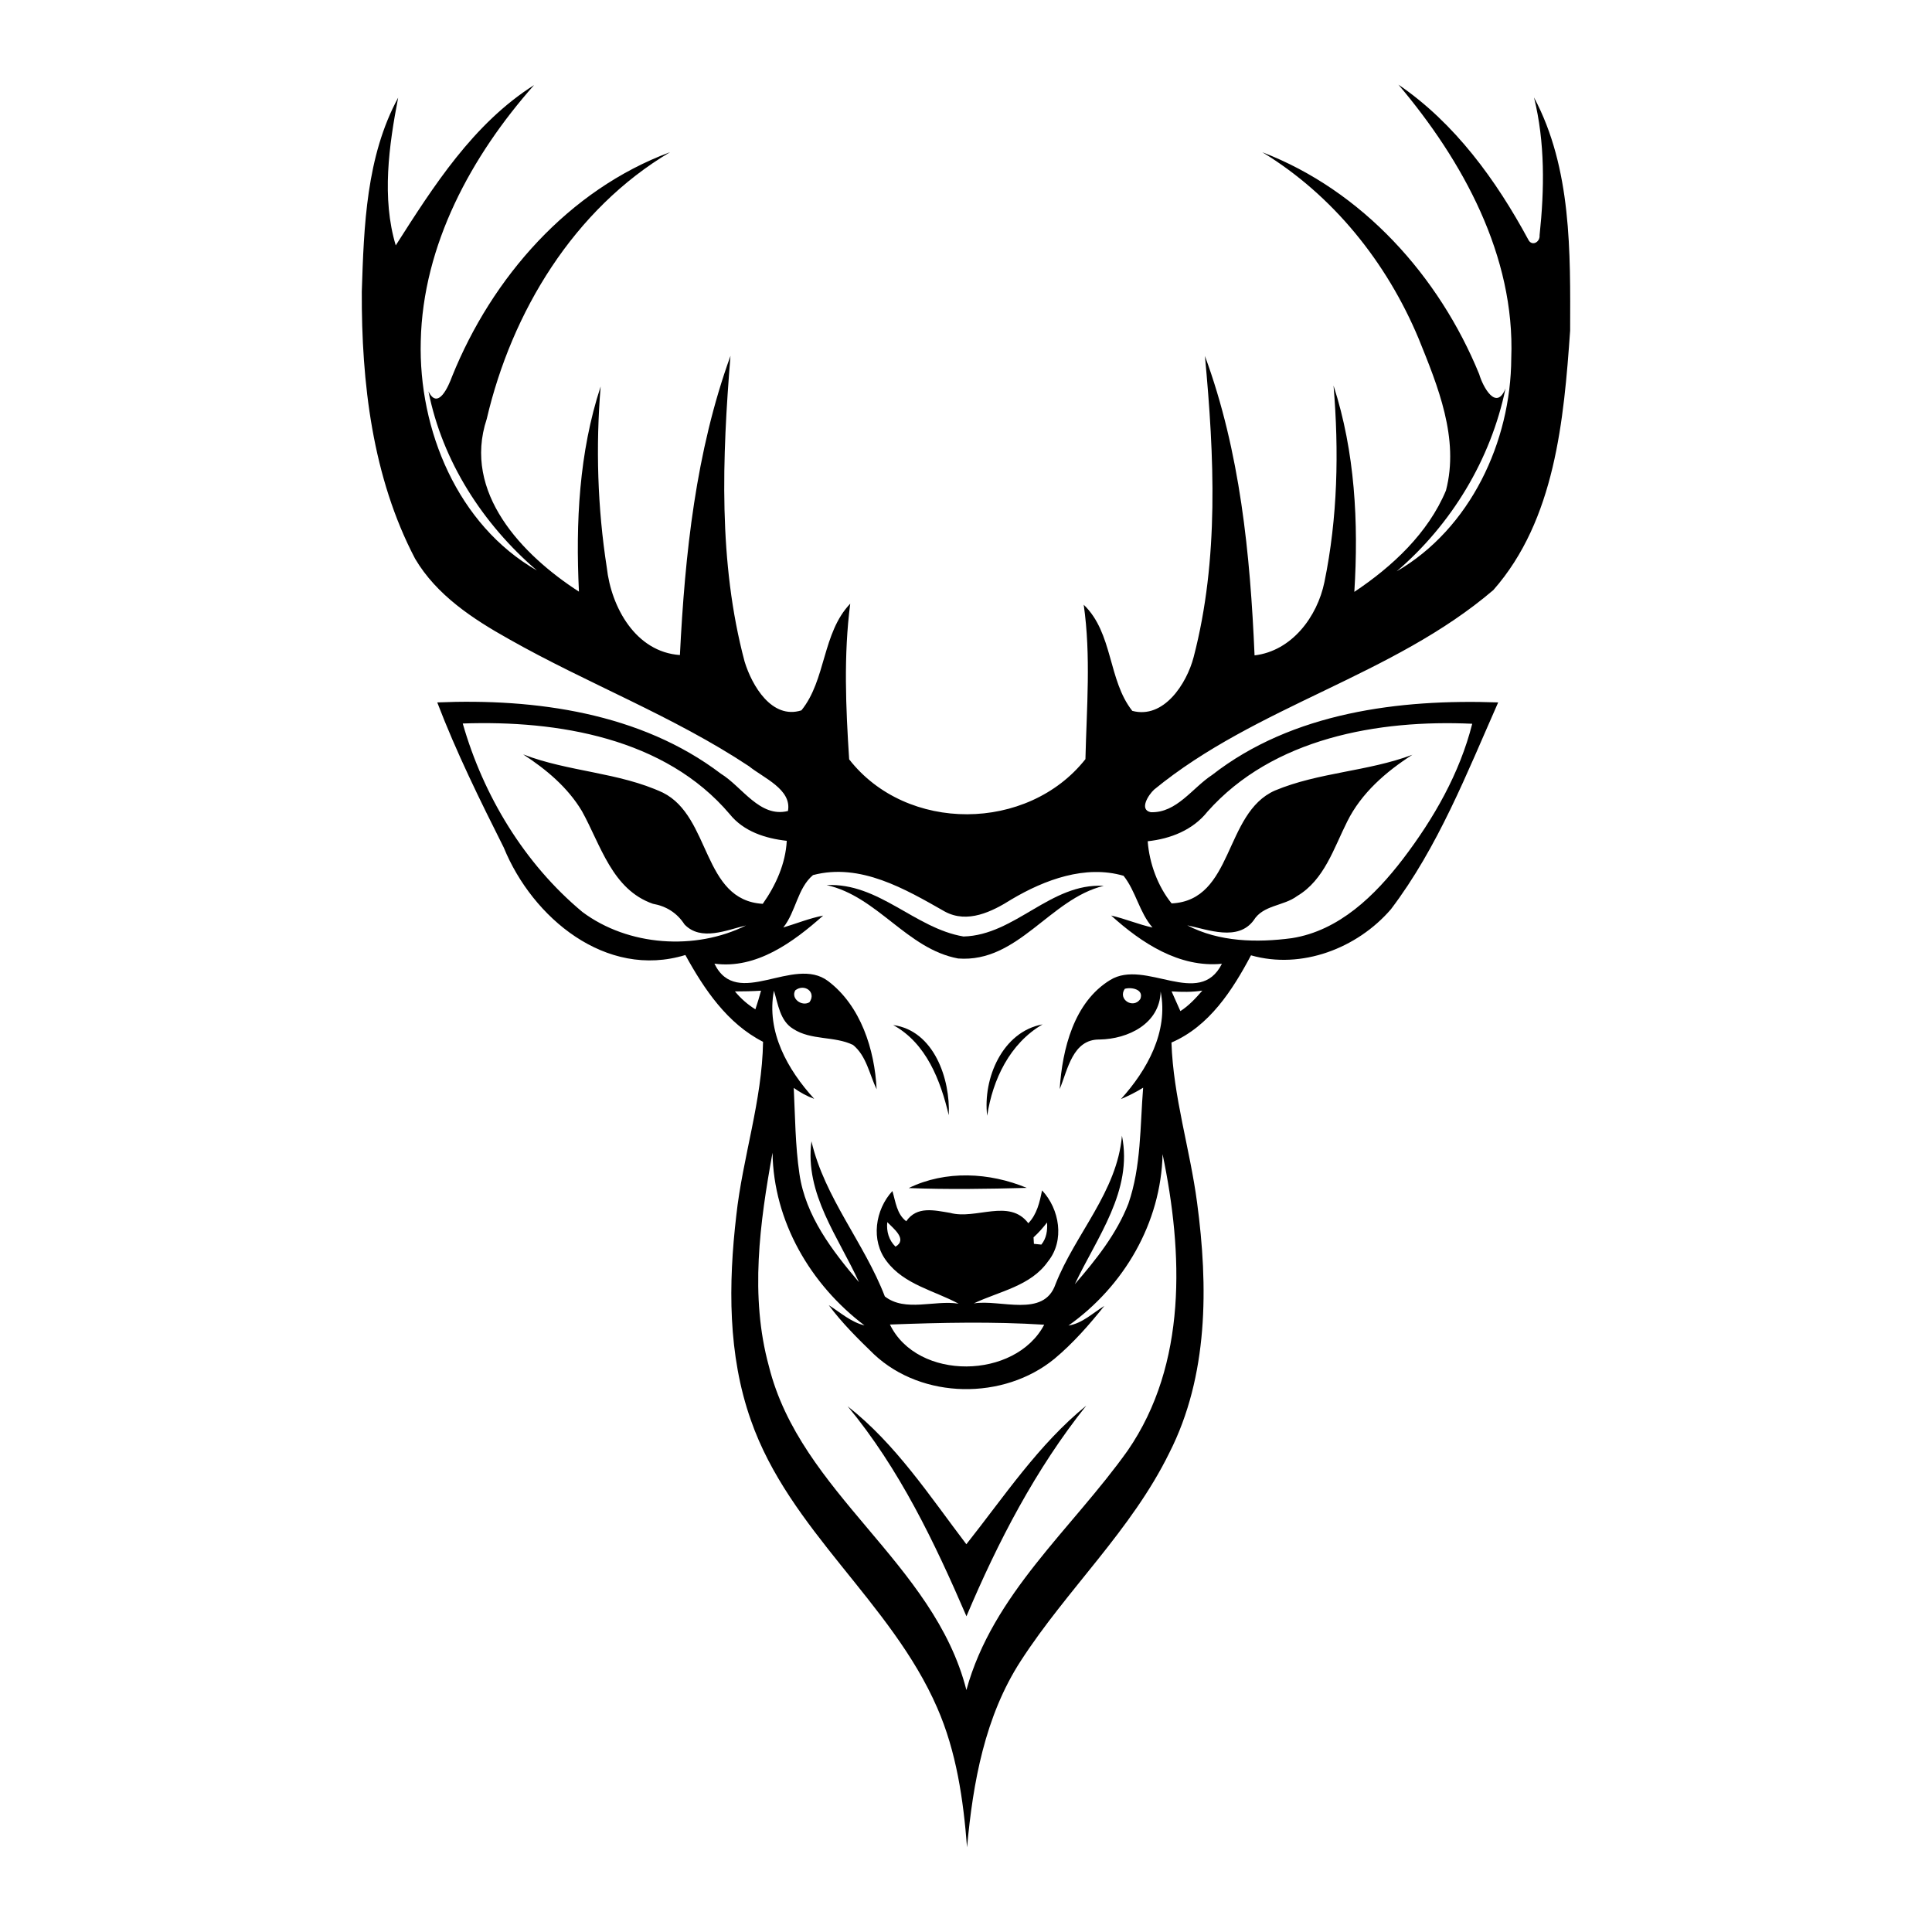 <?xml version="1.0" encoding="utf-8"?>
<!-- Generator: Adobe Illustrator 27.5.0, SVG Export Plug-In . SVG Version: 6.00 Build 0)  -->
<svg version="1.1" id="Layer_1" xmlns="http://www.w3.org/2000/svg" xmlns:xlink="http://www.w3.org/1999/xlink" x="0px" y="0px"
	 viewBox="0 0 1024 1024" style="enable-background:new 0 0 1024 1024;" xml:space="preserve">
<g id="artwork_1_">
	<path d="M209.755,130.056c19.99-31.316,41.001-64.468,73.311-84.955c-33.179,37.456-58.936,84.664-60.054,135.695
		c-1.255,46.989,19.521,97.482,61.544,121.555c-28.529-24.474-50.107-57.79-57.446-94.887c5.022,10.154,10.609-2.732,12.513-7.96
		c21.122-52.439,61.805-98.903,115.526-118.851c-50.976,30.226-83.92,84.65-97.178,141.434
		c-12.94,39.001,18.832,72.097,48.88,91.494c-1.78-36.504,0.026-73.779,11.505-108.738c-2.649,31.965-1.669,64.247,3.254,95.963
		c2.332,21.052,15.301,44.754,38.754,46.382c2.676-53.597,8.401-107.814,26.805-158.57c-4.373,53.874-6.553,109.305,7.477,162.005
		c3.876,12.72,14.43,30.848,30.116,25.881c13.133-16.197,10.981-40.973,25.88-56.549c-3.544,27.371-2.358,55.059-0.566,82.513
		c30.448,39.083,94.667,38.573,125.226-0.11c0.648-27.261,2.981-54.701-0.91-81.838c15.643,15.038,12.83,39.966,25.743,56.247
		c16.651,4.483,28.832-14.362,32.518-28.476c13.56-51.995,10.926-106.599,5.986-159.617
		c18.665,50.714,24.004,105.083,26.308,158.693c19.701-2.331,33.221-20.418,37.015-38.794c7.063-34.2,7.753-69.476,4.844-104.2
		c11.395,35.166,13.312,72.663,11.021,109.332c20.114-13.409,39.097-31.068,48.561-53.721c7.201-27.508-4.29-55.335-14.499-80.554
		c-16.857-40.311-45.333-75.932-82.829-98.75c53.003,20.363,93.714,65.654,114.947,117.65c1.943,6.663,9.035,19.811,13.946,7.574
		c-7.78,37.593-28.571,71.972-57.68,96.916c39.056-22.654,60.536-68.704,60.729-112.933c2.069-54.273-25.715-104.696-59.805-145.021
		c29.909,20.389,51.804,50.63,68.827,82.14c1.903,3.794,6.306,1.338,5.987-2.304c2.58-24.267,2.953-49.195-2.952-73.048
		c20.031,37.565,19.259,82.084,19.148,123.555c-3.325,47.334-7.987,100.378-40.685,137.517
		c-53.361,45.637-125.582,61.282-179.827,105.787c-2.938,2.704-8.141,10.65-1.767,11.974c13.741,0.497,22.033-12.911,32.517-19.741
		c42.56-33.179,99.233-40.297,151.618-38.45c-16.598,37.539-31.884,76.733-56.84,109.622
		c-17.824,20.681-47.375,32.076-74.168,24.419c-9.808,18.514-22.127,37.635-42.158,46.229c0.952,28.751,9.835,56.452,13.588,84.857
		c5.934,44.354,6.044,91.798-14.721,132.619c-20.044,40.932-54.176,72.305-78.718,110.242
		c-19.053,29.372-25.37,64.564-28.489,98.849c-1.945-25.22-5.614-50.7-15.836-74.029c-24.433-56.148-78.347-93.977-98.724-152.347
		c-12.277-34.684-11.947-72.317-7.753-108.435c3.38-30.917,13.714-60.881,14.196-92.143c-18.94-9.642-31.233-27.894-41.18-46.008
		c-42.104,12.899-81.092-19.784-96.239-56.922c-12.679-25.218-25.177-50.575-35.263-76.954
		c51.984-2.192,107.815,5.519,150.319,37.773c11.326,6.953,20.625,23.521,35.565,19.769c2.098-11.479-12.953-17.479-20.693-23.742
		c-40.119-26.586-85.451-43.691-127.211-67.365c-19.106-10.679-38.352-23.315-49.72-42.602
		c-22.652-43.209-28.46-93.371-28.254-141.56c1.118-34.738,2.332-71.573,19.273-102.82
		C206.127,77.19,202.237,105.044,209.755,130.056 M245.265,383.471c10.926,38.243,32.696,74.318,63.406,99.882
		c24.268,18.156,59.861,20.556,86.72,7.159c-10.209,2.401-23.839,8.553-32.586-0.538c-3.918-6.085-9.67-9.699-16.76-10.954
		c-21.646-7.532-27.647-31.179-37.622-49.127c-7.505-12.582-18.997-22.17-31.151-30.061c24.004,9.284,50.768,9.45,74.055,20.28
		c25.62,12.748,20.765,57.045,52.95,58.936c6.898-9.755,12.112-21.329,12.72-33.4c-11.326-1.255-22.832-4.926-30.227-14.127
		C352.5,391.1,295.538,381.706,245.265,383.471 M639.977,430.197c-7.74,9.754-19.576,14.39-31.675,15.686
		c0.883,11.727,5.339,23.866,12.678,32.944c32.973-1.586,27.619-47.802,54.714-59.805c23.205-9.713,49.265-10.085,72.898-18.982
		c-13.976,8.953-27.066,20.293-34.544,35.399c-7.119,14.1-12.112,30.945-26.543,39.484c-7.161,5.367-17.99,4.678-23.026,12.845
		c-8.333,11.284-24.129,4.98-35.206,2.675c16.899,8.843,36.917,9.271,55.431,6.802c25.081-3.945,44.134-22.681,58.922-42.008
		c16.307-21.413,30.061-45.375,36.683-71.628C730.506,381.333,674.604,391.169,639.977,430.197 M430.902,463.817
		c-8.265,6.967-9.023,19.37-15.742,27.771c7.05-2.111,13.893-4.897,21.136-6.304c-15.714,13.96-35.386,28.516-57.639,25.467
		c11.961,24.667,41.869-4.594,60.232,9.229c17.355,13.12,24.708,36.338,25.743,57.377c-3.835-7.946-5.381-17.728-12.527-23.535
		c-9.961-4.815-22.184-2.291-31.689-8.498c-7.035-4.25-8.001-13.106-10.222-20.253c-4.139,21.729,7.243,41.87,21.355,57.335
		c-3.891-1.406-7.491-3.407-10.844-5.795c0.745,15.177,0.787,30.476,3.009,45.541c3.2,22.294,17.396,40.768,31.578,57.445
		c-10.829-23.839-28.888-46.892-25.205-74.69c6.98,29.951,27.977,53.817,38.903,82.236c10.873,8.43,26.351,1.753,39.084,3.835
		c-12.941-6.967-28.832-10.111-38.117-22.474c-8.555-11.023-6.111-27.343,3.035-37.234c1.697,5.602,2.29,12.223,7.34,16.017
		c5.643-8.195,14.871-5.808,23.246-4.441c13.74,3.752,31.316-7.837,41.456,5.49c4.567-4.732,6.029-11.189,7.271-17.424
		c9.298,9.92,12.111,26.569,3.187,37.621c-9.161,13.134-25.784,15.838-39.36,22.294c14.017-2.317,37.111,7.822,43.293-10.14
		c10.553-26.82,32.654-48.989,35.233-78.747c5.904,29.219-13.286,53.873-24.971,78.692c11.175-12.914,22.115-26.6,28.378-42.657
		c6.83-19.729,6.167-40.932,7.822-61.476c-3.738,2.333-7.698,4.306-11.754,6.029c13.851-15.341,25.231-35.675,21.038-57.003
		c-0.482,17.106-17.3,25.191-32.392,25.439c-14.294-0.192-16.845,16.004-21.122,26.281c1.394-21.163,7.479-46.065,26.793-57.846
		c18.638-11.396,47.209,15.396,59.183-8.581c-22.61,2.207-42.698-11.079-58.7-25.564c7.422,1.683,14.457,4.732,21.907,6.345
		c-6.995-8.069-8.802-19.203-15.328-27.411c-20.265-5.918-41.815,2.097-59.321,12.457c-10.389,6.568-23.412,13.038-35.455,6.471
		C479.738,471.17,455.928,457.196,430.902,463.817 M421.506,524.906c-2.496,4.331,3.464,8.746,7.519,6.304
		C432.874,525.803,426.308,521.099,421.506,524.906 M596.162,524.093c-3.862,5.628,4.469,10.802,8.194,5.462
		C606.494,524.45,599.777,523.029,596.162,524.093 M389.542,525.472c3.063,3.738,6.705,6.939,10.83,9.492
		c1.117-3.257,2.069-6.582,2.994-9.879C398.758,525.375,394.149,525.472,389.542,525.472 M620.967,525.457
		c1.559,3.478,3.09,6.968,4.662,10.457c4.499-2.897,8.153-6.843,11.631-10.871C631.852,525.885,626.39,525.816,620.967,525.457
		 M407.504,724.034c16.776,67.6,87.479,104.049,104.709,171.716c13.976-50.988,56.012-85.465,85.534-126.989
		c31.58-45.871,29.331-104.82,18.444-157.024c-0.84,36.435-20.472,69.986-49.885,90.846c7.394-1.186,12.871-6.649,19.011-10.415
		c-8.015,10.029-16.541,19.754-26.42,28.005c-26.901,22.046-70.068,21.618-95.645-2.345c-8.485-8.209-16.955-16.569-24.005-26.075
		c6.126,3.864,11.727,8.982,18.956,10.747c-28.599-21.618-48.203-55.086-48.754-91.534
		C402.703,648.116,397.364,686.979,407.504,724.034 M470.275,647.758c-0.524,4.828,0.814,9.56,4.36,12.995
		C481.215,656.891,473.406,651.026,470.275,647.758 M547.794,655.827c0.055,0.871,0.152,2.581,0.207,3.436
		c0.979,0.098,2.952,0.29,3.932,0.4c2.745-3.352,3.311-7.532,3.021-11.713C552.787,650.765,550.428,653.428,547.794,655.827
		 M471.682,702.03c14.554,30.006,66.427,29.206,81.768,0.097C526.23,700.39,498.915,701.009,471.682,702.03z"/>
	<path d="M438.145,469.115c27.688-1.337,46.685,22.887,72.524,27.246c27.344-0.661,46.12-28.487,74.347-26.846
		c-28.627,6.898-45.375,40.905-77.175,38.505C480.677,502.983,465.142,475.145,438.145,469.115z"/>
	<path d="M473.406,543.296c21.673,2.981,30.365,28.667,29.455,47.774C498.488,572.639,490.969,552.925,473.406,543.296z"/>
	<path d="M523.224,591.36c-2.359-19.701,8.029-44.547,29.371-48.425C535.239,553.009,526.148,572.156,523.224,591.36z"/>
	<path d="M481.642,629.699c19.535-9.547,42.795-8.319,62.565-0.097C523.39,630.168,502.446,630.486,481.642,629.699z"/>
	<path d="M512.187,818.481c20.101-25.357,38.214-52.851,63.558-73.476c-26.82,33.62-46.824,72.151-63.503,111.649
		c-16.9-39.182-35.553-78.224-62.965-111.292C474.786,765.354,492.763,792.945,512.187,818.481z"/>
</g>
</svg>
